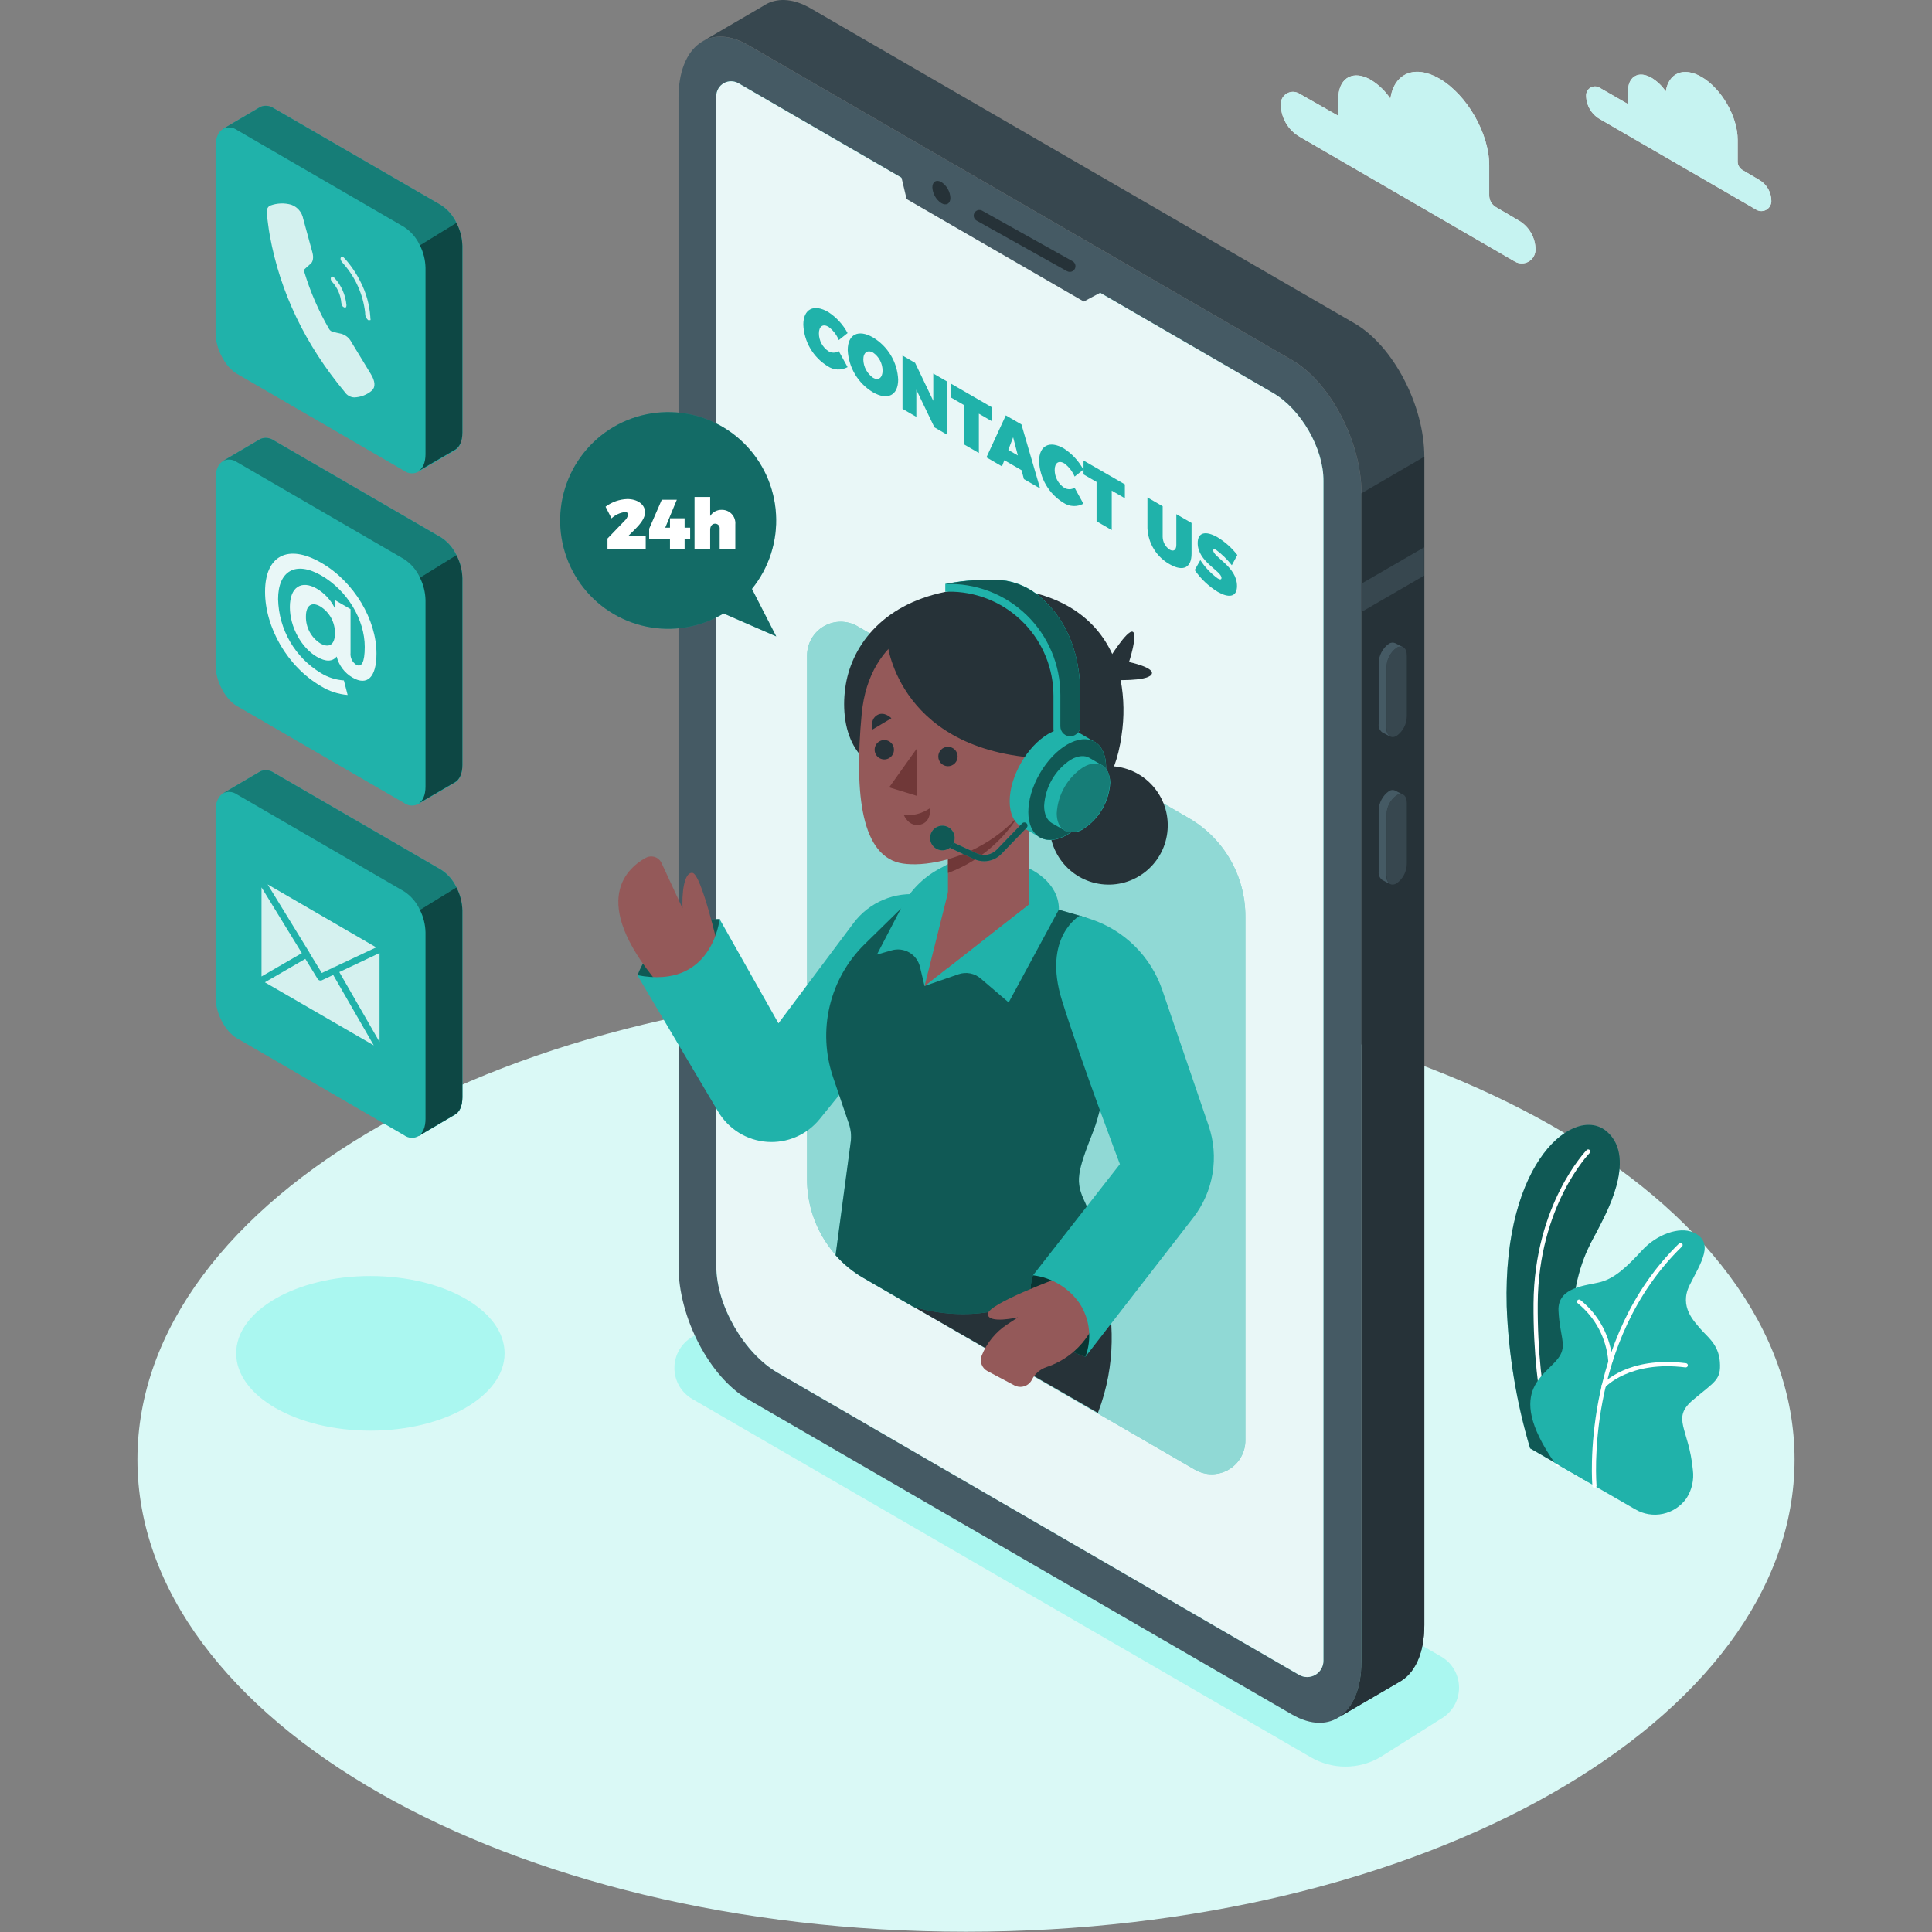 <svg xmlns="http://www.w3.org/2000/svg" xmlns:svgjs="http://svgjs.com/svgjs" xmlns:xlink="http://www.w3.org/1999/xlink" width="288" height="288"><rect width="100%" height="100%" fill="#808080" stroke="none"/><svg xmlns="http://www.w3.org/2000/svg" width="288" height="288" fill="none" viewBox="0 0 633 738"><path fill="#daf9f6" d="M316.5 737.897C491.298 737.897 633 657.144 633 557.53C633 457.916 491.298 377.163 316.5 377.163C141.702 377.163 0 457.916 0 557.53C0 657.144 141.702 737.897 316.5 737.897Z" class="colorECF2FF svgShape"/><path fill="#aaf7f0" d="M448.208 671.253L211.953 534.407C209.875 533.206 208.149 531.477 206.948 529.393 205.748 527.31 205.116 524.946 205.116 522.54 205.116 520.134 205.748 517.77 206.948 515.687 208.149 513.604 209.875 511.874 211.953 510.673L235.259 495.93C239.282 493.605 243.843 492.382 248.486 492.382 253.129 492.382 257.69 493.605 261.713 495.93L498 632.792C500.078 633.993 501.804 635.723 503.004 637.806 504.205 639.889 504.837 642.253 504.837 644.659 504.837 647.065 504.205 649.429 503.004 651.513 501.804 653.596 500.078 655.325 498 656.526L474.694 671.253C470.669 673.59 466.101 674.821 461.451 674.821 456.801 674.821 452.233 673.59 448.208 671.253zM88.984 546.492C117.299 546.492 140.253 533.269 140.253 516.958 140.253 500.646 117.299 487.423 88.984 487.423 60.668 487.423 37.714 500.646 37.714 516.958 37.714 533.269 60.668 546.492 88.984 546.492z" class="colorDAE6FF svgShape"/><path fill="#20b2aa" d="M531.986 553.259L554.473 566.23C554.473 566.23 542.988 530.024 549.108 493.529C551.421 479.736 556.384 472.888 558.119 469.198C559.853 465.508 573.297 442.709 561.331 432.268C549.365 421.826 521.53 442.821 523.04 499.007C523.726 517.397 526.732 535.626 531.986 553.259Z" class="color407BFF svgShape"/><path fill="#000" d="M531.986 553.259L554.473 566.23C554.473 566.23 542.988 530.024 549.108 493.529C551.421 479.736 556.384 472.888 558.119 469.198C559.853 465.508 573.297 442.709 561.331 432.268C549.365 421.826 521.53 442.821 523.04 499.007C523.726 517.397 526.732 535.626 531.986 553.259Z" class="color000 svgShape" opacity=".5"/><path fill="#fff" d="M542.442 560.09C542.278 560.093 542.118 560.046 541.982 559.953C541.847 559.861 541.744 559.728 541.687 559.574C541.607 559.333 533.014 535.776 533.287 497.91C533.56 460.045 553.396 439.485 553.589 439.292C553.664 439.216 553.752 439.157 553.85 439.116C553.948 439.075 554.053 439.054 554.159 439.054C554.265 439.054 554.37 439.075 554.468 439.116C554.566 439.157 554.655 439.216 554.729 439.292C554.805 439.367 554.864 439.456 554.905 439.554C554.946 439.652 554.967 439.758 554.967 439.864C554.967 439.97 554.946 440.076 554.905 440.174C554.864 440.272 554.805 440.361 554.729 440.436C554.537 440.629 535.166 460.577 534.893 497.927C534.62 535.276 543.1 558.801 543.197 559.026C543.269 559.227 543.259 559.449 543.169 559.642C543.078 559.835 542.915 559.985 542.715 560.058C542.627 560.085 542.534 560.096 542.442 560.09Z" class="colorfff svgShape"/><path fill="#20b2aa" d="M541.366 558.801L572.109 576.525C575.312 578.425 579.111 579.043 582.749 578.258C586.387 577.473 589.596 575.341 591.737 572.288C593.771 569.111 594.63 565.319 594.162 561.572C592.684 545.556 585.745 541.867 594.242 534.729C602.739 527.591 604.955 527.091 604.474 520.227C603.992 513.363 599.318 510.366 597.101 507.659C594.885 504.952 588.749 499.28 592.925 490.902C597.101 482.523 602.803 474.418 594.162 470.712C589.006 468.489 580.413 471.453 574.759 477.609C569.105 483.764 564.447 488.195 559.034 489.677C553.622 491.159 542.346 491.401 542.828 500.763C543.31 510.124 545.783 513.331 543.567 517.504C539.391 525.303 521.225 529.734 541.366 558.801Z" class="color407BFF svgShape"/><path fill="#fff" d="M556.56 568.341C556.36 568.334 556.169 568.256 556.021 568.12C555.874 567.984 555.78 567.799 555.757 567.6C555.757 567.052 551.035 511.753 588.941 474.951C589.097 474.821 589.297 474.756 589.499 474.768C589.701 474.78 589.892 474.868 590.032 475.015C590.172 475.162 590.252 475.356 590.255 475.559C590.258 475.763 590.185 475.96 590.049 476.111C552.689 512.381 557.315 566.907 557.363 567.455C557.381 567.666 557.315 567.876 557.18 568.039C557.045 568.201 556.851 568.304 556.641 568.325L556.56 568.341Z" class="colorfff svgShape"/><path fill="#fff" d="M562.648 520.742C562.445 520.743 562.25 520.667 562.101 520.53 561.953 520.392 561.861 520.203 561.845 520.001 561.508 515.716 560.305 511.544 558.309 507.74 556.312 503.937 553.564 500.581 550.232 497.878 550.145 497.817 550.071 497.739 550.014 497.65 549.958 497.56 549.919 497.459 549.901 497.355 549.883 497.25 549.886 497.142 549.91 497.039 549.934 496.935 549.978 496.837 550.039 496.75 550.099 496.664 550.175 496.59 550.263 496.533 550.351 496.476 550.45 496.438 550.553 496.42 550.656 496.402 550.762 496.405 550.864 496.428 550.966 496.452 551.062 496.496 551.147 496.557 554.698 499.382 557.625 502.916 559.743 506.935 561.861 510.954 563.124 515.37 563.451 519.904 563.469 520.12 563.401 520.334 563.263 520.5 563.125 520.666 562.927 520.77 562.712 520.791L562.648 520.742zM560.03 530.233C559.835 530.235 559.647 530.167 559.5 530.04 559.34 529.897 559.243 529.698 559.228 529.484 559.213 529.271 559.281 529.059 559.419 528.896 559.805 528.445 569.297 517.939 591.543 520.727 591.754 520.755 591.945 520.866 592.074 521.035 592.204 521.204 592.261 521.418 592.234 521.629 592.206 521.842 592.096 522.035 591.928 522.167 591.76 522.3 591.547 522.361 591.334 522.338 569.972 519.647 560.704 529.863 560.608 529.959 560.535 530.042 560.446 530.108 560.346 530.155 560.247 530.202 560.139 530.229 560.03 530.233z" class="colorfff svgShape"/><path fill="#455a64" d="M441.012 654.901L233.235 534.554C218.57 526.062 206.685 503.279 206.685 483.67V37.344C206.685 17.735 218.57 8.728 233.235 17.219L441.012 137.566C455.676 146.057 467.562 168.841 467.562 188.45V634.776C467.562 654.369 455.676 663.392 441.012 654.901Z" class="color455A64 svgShape"/><path fill="#37474f" d="M464.944 123.531L257.151 3.185C250.887 -0.441 245.137 -0.86 240.591 1.364C240.035 1.643 239.498 1.961 238.985 2.315L215.695 15.898C220.385 13.078 226.521 13.287 233.251 17.187L441.028 137.533C455.692 146.025 467.578 168.808 467.578 188.418V634.743C467.578 645.12 464.253 652.467 458.953 655.948L481.938 642.526C487.8 639.4 491.575 631.746 491.575 620.773V174.448C491.575 154.806 479.609 132.023 464.944 123.531Z" class="color37474F svgShape"/><path fill="#263238" d="M467.562 188.418V634.743C467.562 645.12 464.237 652.468 458.937 655.948L481.937 642.526C487.8 639.4 491.574 631.747 491.574 620.774V174.448L467.642 188.386L467.562 188.418Z" class="color263238 svgShape"/><path fill="#37474f" d="M491.495 209.074L467.562 222.931V233.759L491.495 219.886V209.074zM481.007 281.082C478.87 282.323 477.136 281.001 477.136 278.149V254.866C477.157 253.411 477.519 251.981 478.191 250.691 478.863 249.401 479.828 248.287 481.007 247.438 483.143 246.198 484.878 247.438 484.878 250.371V273.654C484.856 275.109 484.494 276.54 483.822 277.829 483.15 279.119 482.186 280.233 481.007 281.082z" class="color37474F svgShape"/><path fill="#455a64" d="M477.119 278.215V254.868C477.141 253.412 477.502 251.982 478.174 250.692C478.847 249.402 479.811 248.288 480.99 247.44C481.342 247.192 481.753 247.041 482.181 247.002C482.609 246.962 483.04 247.035 483.431 247.214L480.524 245.715C480.127 245.523 479.685 245.44 479.245 245.474C478.806 245.508 478.382 245.658 478.019 245.909C476.838 246.757 475.872 247.871 475.198 249.161C474.523 250.45 474.158 251.88 474.132 253.337V276.604C474.071 277.191 474.16 277.785 474.391 278.329C474.621 278.873 474.985 279.349 475.449 279.713L478.484 281.325C478.001 280.976 477.62 280.503 477.38 279.956C477.14 279.41 477.05 278.808 477.119 278.215Z" class="color455A64 svgShape"/><path fill="#37474f" d="M481.007 337.428C478.87 338.669 477.136 337.428 477.136 334.496V311.213C477.159 309.758 477.521 308.328 478.193 307.038C478.865 305.748 479.829 304.634 481.007 303.785C483.143 302.544 484.878 303.785 484.878 306.733V330C484.858 331.456 484.498 332.887 483.826 334.178C483.153 335.468 482.188 336.582 481.007 337.428Z" class="color37474F svgShape"/><path fill="#455a64" d="M477.119 334.496V311.213C477.142 309.758 477.504 308.328 478.176 307.038C478.848 305.748 479.812 304.634 480.99 303.785C481.344 303.542 481.754 303.394 482.181 303.354C482.609 303.315 483.039 303.385 483.431 303.559L480.524 302.045C480.129 301.844 479.686 301.756 479.244 301.79C478.803 301.824 478.379 301.979 478.018 302.238C476.836 303.084 475.867 304.197 475.192 305.487C474.517 306.777 474.154 308.209 474.131 309.666V332.997C474.07 333.585 474.158 334.179 474.389 334.723C474.619 335.267 474.984 335.744 475.448 336.107L478.484 337.718C477.981 337.361 477.587 336.87 477.346 336.301C477.105 335.732 477.026 335.107 477.119 334.496Z" class="color455A64 svgShape"/><path fill="#20b2aa" d="M433.752 150.085L229.573 31.785C228.72 31.293 227.755 31.033 226.772 31.031C225.789 31.029 224.822 31.285 223.968 31.774C223.114 32.263 222.403 32.967 221.904 33.817C221.405 34.666 221.136 35.632 221.124 36.618V483.669C221.124 498.589 231.677 516.91 244.558 524.37L443.726 639.786C444.671 640.331 445.742 640.618 446.831 640.617C447.921 640.616 448.991 640.328 449.935 639.781C450.879 639.234 451.662 638.448 452.208 637.502C452.753 636.555 453.041 635.481 453.042 634.388V183.648C453.122 171.338 444.417 156.24 433.752 150.085Z" class="color407BFF svgShape"/><path fill="#fff" d="M433.752 150.085L229.573 31.785C228.72 31.293 227.755 31.033 226.772 31.031C225.789 31.029 224.822 31.285 223.968 31.774C223.114 32.263 222.403 32.967 221.904 33.817C221.405 34.666 221.136 35.632 221.124 36.618V483.669C221.124 498.589 231.677 516.91 244.558 524.37L443.726 639.786C444.671 640.331 445.742 640.618 446.831 640.617C447.921 640.616 448.991 640.328 449.935 639.781C450.879 639.234 451.662 638.448 452.208 637.502C452.753 636.555 453.041 635.481 453.042 634.388V183.648C453.122 171.338 444.417 156.24 433.752 150.085Z" class="colorfff svgShape" opacity=".9"/><path fill="#455a64" d="M290.641 62.673L293.805 76.03L361.49 115.185L373.183 108.933L290.641 62.673Z" class="color455A64 svgShape"/><path fill="#263238" d="M310.541 75.579C310.541 77.803 308.935 78.689 307.072 77.593 306.071 76.927 305.241 76.035 304.647 74.988 304.052 73.942 303.711 72.77 303.65 71.567 303.65 69.36 305.257 68.457 307.12 69.569 308.12 70.232 308.95 71.121 309.545 72.165 310.139 73.209 310.48 74.379 310.541 75.579zM356.141 103.857C355.771 103.855 355.407 103.76 355.081 103.584L320.516 84.248C320.028 83.961 319.671 83.493 319.522 82.945 319.373 82.398 319.443 81.813 319.718 81.317 319.992 80.82 320.45 80.451 320.992 80.289 321.534 80.126 322.118 80.182 322.62 80.445L357.201 99.781C357.621 100.015 357.952 100.383 358.141 100.827 358.33 101.27 358.367 101.765 358.246 102.231 358.124 102.698 357.852 103.111 357.471 103.406 357.09 103.7 356.622 103.859 356.141 103.857z" class="color263238 svgShape"/><path fill="#20b2aa" d="M263.945 124.821C261.841 123.596 260.315 124.659 260.315 127.35 260.315 128.696 260.647 130.021 261.28 131.207 261.913 132.393 262.829 133.404 263.945 134.15 264.543 134.514 265.23 134.707 265.929 134.707 266.629 134.707 267.315 134.514 267.913 134.15L271.27 140.241C270.089 140.894 268.75 141.206 267.403 141.14 266.055 141.075 264.753 140.635 263.64 139.87 260.913 138.196 258.639 135.874 257.02 133.108 255.401 130.343 254.486 127.22 254.356 124.015 254.356 118.037 258.356 115.959 263.865 119.181 266.976 121.191 269.525 123.964 271.27 127.238L267.913 129.912C267.085 127.88 265.712 126.117 263.945 124.821zM290.593 145.01C290.593 151.036 286.529 153.066 280.956 149.844 278.15 148.162 275.803 145.811 274.122 143 272.44 140.189 271.477 137.005 271.318 133.731 271.318 127.705 275.382 125.675 280.956 128.897 283.767 130.571 286.12 132.92 287.802 135.733 289.485 138.545 290.443 141.733 290.593 145.01zM277.277 137.324C277.305 138.708 277.661 140.065 278.314 141.283 278.968 142.502 279.901 143.547 281.036 144.333 283.028 145.493 284.634 144.333 284.634 141.594 284.628 140.242 284.299 138.911 283.672 137.713 283.046 136.516 282.142 135.487 281.036 134.714 279.012 133.538 277.277 134.537 277.277 137.324zM297.065 138.613L304.003 153.115V142.674L309.256 145.719V166.037L304.437 163.234 297.53 148.861V159.238L292.246 156.176V135.81L297.065 138.613zM326.427 155.612V160.929L321.415 158.028V173.046L315.617 169.678V154.661L310.638 151.777V146.476L326.427 155.612zM337.733 179.62L331.148 175.801 330.249 178.153 324.306 174.705 331.71 158.673 337.669 162.121 344.801 186.58 338.617 183.003 337.733 179.62zM336.304 173.98L334.505 167.035 332.658 171.869 336.304 173.98zM354.005 176.978C351.901 175.769 350.375 176.817 350.375 179.524 350.378 180.869 350.71 182.193 351.343 183.378 351.976 184.564 352.89 185.575 354.005 186.323 354.607 186.684 355.295 186.874 355.997 186.874 356.698 186.874 357.386 186.684 357.988 186.323L361.345 192.414C360.159 193.06 358.819 193.367 357.471 193.302 356.123 193.237 354.818 192.801 353.7 192.043 350.97 190.368 348.695 188.043 347.076 185.275 345.456 182.506 344.543 179.38 344.416 176.172 344.416 170.194 348.431 168.116 353.925 171.338 357.032 173.358 359.583 176.128 361.345 179.395L357.988 182.053C357.142 180.032 355.766 178.278 354.005 176.978zM377.181 185.018V190.319L372.17 187.419V202.484L366.372 199.117V184.099L361.393 181.215V175.914L377.181 185.018zM394.32 209.96C395.75 210.782 396.842 210.138 396.842 208.124V196.409L402.657 199.761V211.475C402.657 216.873 399.444 218.484 394.304 215.535 391.828 214.156 389.747 212.162 388.259 209.744 386.771 207.326 385.927 204.566 385.808 201.727V190.013L391.622 193.38V205.094C391.644 206.064 391.902 207.014 392.372 207.862 392.842 208.71 393.511 209.43 394.32 209.96zM412.02 210.025C411.361 209.654 410.944 209.638 410.944 210.251 410.944 212.796 420.019 216.47 420.019 223.834 420.019 228.345 416.597 228.361 412.646 226.073 409.173 223.938 406.181 221.102 403.86 217.743L406.013 213.94C407.779 216.684 410.046 219.067 412.694 220.966 413.546 221.465 414.092 221.465 414.092 220.74 414.092 218.098 405.001 214.585 405.001 207.447 405.001 203.387 407.956 202.613 412.518 205.191 415.456 206.974 418.042 209.285 420.147 212.007L418.043 215.906C416.305 213.686 414.279 211.708 412.02 210.025zM234.728 224.946C241.245 216.917 244.526 206.729 243.922 196.392 243.319 186.055 238.876 176.32 231.47 169.108 224.063 161.896 214.231 157.731 203.914 157.434 193.596 157.137 183.542 160.73 175.735 167.504 167.929 174.278 162.937 183.741 161.743 194.026 160.55 204.311 163.243 214.671 169.29 223.063 175.338 231.454 184.301 237.267 194.41 239.355 204.52 241.442 215.043 239.653 223.902 234.34L244.012 243.106 234.728 224.946z" class="color407BFF svgShape"/><path fill="#000" d="M234.728 224.946C241.245 216.917 244.526 206.729 243.922 196.392C243.319 186.055 238.876 176.32 231.47 169.108C224.063 161.896 214.231 157.731 203.914 157.434C193.596 157.137 183.542 160.73 175.735 167.504C167.929 174.278 162.937 183.741 161.743 194.026C160.55 204.311 163.243 214.671 169.29 223.063C175.338 231.454 184.301 237.267 194.41 239.355C204.52 241.442 215.043 239.653 223.902 234.34L244.012 243.106L234.728 224.946Z" class="color000 svgShape" opacity=".4"/><path fill="#fff" d="M187.442 196.588C187.442 195.959 186.992 195.605 186.173 195.605 184.273 195.855 182.498 196.694 181.097 198.006L178.816 193.559C181.217 191.746 184.117 190.722 187.12 190.626 190.975 190.626 193.899 192.656 193.899 195.685 193.899 197.845 192.292 199.923 190.236 202.002L187.361 204.854H194.156V209.591H179.555V205.708L186.06 198.956C186.761 198.335 187.245 197.505 187.442 196.588zM206.041 190.899L201.608 201.566H203.423V197.973H209.013V201.566H211.133V205.965H209.013V209.59H203.423V205.965H195.473V201.969L200.291 190.899H206.041zM228.384 200.293V209.59H222.409V202.017C222.443 201.771 222.425 201.52 222.354 201.281 222.283 201.042 222.163 200.821 222 200.633 221.837 200.446 221.636 200.295 221.41 200.192 221.184 200.089 220.938 200.035 220.69 200.035 219.518 200.035 218.779 200.954 218.779 202.372V209.59H212.804V189.836H218.779V197.103C219.246 196.362 219.898 195.755 220.669 195.343 221.441 194.93 222.306 194.726 223.18 194.75 223.896 194.732 224.608 194.865 225.269 195.142 225.93 195.418 226.526 195.831 227.017 196.354 227.508 196.878 227.884 197.499 228.119 198.178 228.355 198.856 228.445 199.577 228.384 200.293z" class="colorfff svgShape"/><path fill="#20b2aa" d="M423.216 350.014V550.216C423.219 552.48 422.628 554.705 421.501 556.668C420.375 558.63 418.753 560.26 416.799 561.393C414.845 562.527 412.628 563.124 410.371 563.125C408.114 563.126 405.896 562.53 403.941 561.398L296.455 499.138L277.405 488.117C270.846 484.312 265.397 478.847 261.603 472.267C257.809 465.687 255.803 458.224 255.786 450.622V250.404C255.783 248.14 256.374 245.915 257.501 243.953C258.627 241.99 260.249 240.36 262.203 239.227C264.157 238.093 266.374 237.496 268.631 237.495C270.888 237.494 273.106 238.09 275.06 239.222L401.628 312.519C408.191 316.318 413.641 321.783 417.43 328.365C421.219 334.947 423.215 342.413 423.216 350.014Z" class="color407BFF svgShape"/><path fill="#fff" d="M423.216 350.014V550.216C423.219 552.48 422.628 554.705 421.501 556.668C420.375 558.63 418.753 560.26 416.799 561.393C414.845 562.527 412.628 563.124 410.371 563.125C408.114 563.126 405.896 562.53 403.941 561.398L296.455 499.138L277.405 488.117C270.846 484.312 265.397 478.847 261.603 472.267C257.809 465.687 255.803 458.224 255.786 450.622V250.404C255.783 248.14 256.374 245.915 257.501 243.953C258.627 241.99 260.249 240.36 262.203 239.227C264.157 238.093 266.374 237.496 268.631 237.495C270.888 237.494 273.106 238.09 275.06 239.222L401.628 312.519C408.191 316.318 413.641 321.783 417.43 328.365C421.219 334.947 423.215 342.413 423.216 350.014Z" class="colorfff svgShape" opacity=".5"/><path fill="#263238" d="M361.296 468.475C361.296 468.475 381.422 501.957 366.886 539.709L296.406 499.137 361.296 468.475zM393.394 318.042C394.917 305.633 386.124 294.335 373.754 292.807 361.384 291.279 350.121 300.1 348.598 312.509 347.075 324.918 355.868 336.216 368.238 337.744 380.608 339.272 391.87 330.451 393.394 318.042zM371.111 251.773C371.111 251.773 378.034 240.495 380.154 241.316 382.274 242.138 378.773 252.885 378.773 252.885 378.773 252.885 389.245 255.077 387.302 257.719 385.358 260.362 372.557 259.733 372.557 259.733L371.111 251.773z" class="color263238 svgShape"/><path fill="#263238" d="M375.929 280.841C371.111 317.16 340.593 317.16 340.593 317.16L276.667 288.93C276.667 288.93 271.848 284.692 270.371 274.96C269.804 270.974 269.804 266.927 270.371 262.94C270.371 262.94 270.371 262.859 270.371 262.827C272.41 247.552 283.798 231.133 308.598 226.09C314.033 224.989 319.565 224.449 325.11 224.479C327.792 224.469 330.473 224.604 333.14 224.881C352.415 226.783 365.923 235.806 372.364 249.84C373.812 253.008 374.89 256.333 375.576 259.75C376.883 266.709 377.003 273.841 375.929 280.841Z" class="color263238 svgShape"/><path fill="#20b2aa" d="M222.458 351.092C222.458 351.092 199.762 350.303 191.024 372.49C191.024 372.49 200.662 379.016 213.302 372.49C225.943 365.965 222.458 351.092 222.458 351.092Z" class="color407BFF svgShape"/><path fill="#000" d="M222.458 351.092C222.458 351.092 199.762 350.303 191.024 372.49C191.024 372.49 200.662 379.016 213.302 372.49C225.943 365.965 222.458 351.092 222.458 351.092Z" class="color000 svgShape" opacity=".5"/><path fill="#945959" d="M221.815 361.776C221.815 361.776 215.391 333.772 212.001 333.434C208.612 333.096 207.954 341.974 208.227 346.985L200.196 329.647C199.941 329.109 199.579 328.628 199.132 328.235C198.685 327.842 198.162 327.545 197.597 327.362C197.031 327.18 196.434 327.115 195.842 327.173C195.25 327.231 194.677 327.409 194.157 327.698C186.126 332.129 172.039 345.599 201.738 378.904L221.815 361.776Z" class="color945959 svgShape"/><path fill="#20b2aa" d="M304.052 342.409L299.234 341.78C294.378 341.134 289.438 341.797 284.921 343.7C280.405 345.603 276.475 348.677 273.535 352.608L244.864 390.892L222.377 351.093C222.377 351.093 219.679 378.163 190.944 372.491L221.799 424.584C223.752 427.882 226.47 430.658 229.722 432.676C232.974 434.693 236.663 435.893 240.477 436.173C244.29 436.453 248.114 435.805 251.624 434.284C255.135 432.763 258.226 430.413 260.637 427.436L287.043 394.872L304.052 342.409Z" class="color407BFF svgShape"/><path fill="#20b2aa" d="M365.248 431.754C358.824 448.092 358.117 451.283 362.036 459.452C364.765 465.485 366.917 471.765 368.461 478.207C368.461 478.207 338.682 511.69 296.295 499.154L277.245 488.133C273.283 485.841 269.715 482.925 266.676 479.496L272.475 436.12C272.767 433.837 272.536 431.517 271.8 429.337L265.713 411.436C262.742 402.692 262.3 393.284 264.438 384.299C266.575 375.314 271.205 367.119 277.791 360.664L298.254 340.604L351.997 347.5L360.028 349.804C365.286 351.329 369.818 354.707 372.792 359.316C375.767 363.924 376.983 369.455 376.219 374.892C373.584 393.905 369.28 421.49 365.248 431.754Z" class="color407BFF svgShape"/><path fill="#000" d="M365.248 431.754C358.824 448.092 358.117 451.283 362.036 459.452C364.765 465.485 366.917 471.765 368.461 478.207C368.461 478.207 338.682 511.69 296.295 499.154L277.245 488.133C273.283 485.841 269.715 482.925 266.676 479.496L272.475 436.12C272.767 433.837 272.536 431.517 271.8 429.337L265.713 411.436C262.742 402.692 262.3 393.284 264.438 384.299C266.575 375.314 271.205 367.119 277.791 360.664L298.254 340.604L351.997 347.5L360.028 349.804C365.286 351.329 369.818 354.707 372.792 359.316C375.767 363.924 376.983 369.455 376.219 374.892C373.584 393.905 369.28 421.49 365.248 431.754Z" class="color000 svgShape" opacity=".5"/><path fill="#20b2aa" d="M332.835 382.948L322.073 373.748C320.933 372.77 319.559 372.107 318.086 371.824C316.613 371.542 315.092 371.649 313.673 372.137L300.663 376.632L298.912 369.317C298.639 368.179 298.138 367.108 297.441 366.169C296.744 365.23 295.865 364.442 294.856 363.854C293.848 363.265 292.731 362.887 291.573 362.744C290.415 362.6 289.24 362.693 288.118 363.017L282.48 364.628L292.021 346.292C295.136 340.32 299.935 335.399 305.818 332.144L309.561 330.082L340.48 331.693C340.48 331.693 351.996 336.527 351.996 347.403L332.835 382.852" class="color407BFF svgShape"/><path fill="#945959" d="M340.61 345.438L309.61 369.672V292.508H340.61V345.438Z" class="color945959 svgShape"/><path fill="#945959" d="M310.091 339.074L300.663 376.698L340.481 345.439L310.091 339.074Z" class="color945959 svgShape"/><path fill="#703838" d="M309.61 333.483C316.503 330.915 322.804 326.969 328.13 321.883C333.456 316.798 337.697 310.679 340.593 303.9V292.508H309.594L309.61 333.483Z" class="color703838 svgShape"/><path fill="#945959" d="M316.291 235.322C304.534 235.322 279.542 241.896 276.65 272.768C273.759 303.641 276.554 327.552 292.423 329.872C308.292 332.193 345.171 320.64 350.118 280.68C355.065 240.72 327.743 235.322 316.291 235.322Z" class="color945959 svgShape"/><path fill="#703838" d="M297.788 285.836V304.027L287.155 300.756L297.788 285.836Z" class="color703838 svgShape"/><path fill="#263238" d="M309.61 292.684C311.651 292.684 313.304 291.025 313.304 288.978 313.304 286.932 311.651 285.272 309.61 285.272 307.57 285.272 305.916 286.932 305.916 288.978 305.916 291.025 307.57 292.684 309.61 292.684zM288.986 286.4C288.983 287.132 288.764 287.847 288.356 288.454 287.948 289.062 287.37 289.534 286.694 289.812 286.019 290.09 285.277 290.161 284.561 290.016 283.846 289.872 283.189 289.517 282.674 288.998 282.159 288.48 281.809 287.819 281.667 287.101 281.526 286.382 281.6 285.638 281.88 284.962 282.16 284.286 282.634 283.708 283.241 283.301 283.848 282.895 284.562 282.678 285.292 282.678 285.778 282.678 286.26 282.774 286.709 282.961 287.159 283.149 287.567 283.423 287.91 283.769 288.253 284.115 288.525 284.525 288.71 284.977 288.894 285.428 288.988 285.912 288.986 286.4zM280.779 278.666L288.007 274.364C288.007 274.364 285.244 271.48 282.482 273.204 279.719 274.928 280.779 278.666 280.779 278.666z" class="color263238 svgShape"/><path fill="#703838" d="M292.793 311.408C296.313 311.666 299.816 310.723 302.735 308.733C302.735 308.733 303.426 314.002 299.025 315.001C294.624 316 292.793 311.408 292.793 311.408Z" class="color703838 svgShape"/><path fill="#263238" d="M286.48 245.828C286.48 245.828 290.897 288.447 348.672 289.784C348.672 289.784 366.132 247.423 331.631 233.663C297.13 219.903 286.48 245.828 286.48 245.828Z" class="color263238 svgShape"/><path fill="#20b2aa" d="M365.682 283.403L358.582 279.278C355.884 277.667 352.158 277.893 348.03 280.277C339.838 285.015 333.188 296.568 333.188 306.058C333.188 310.811 334.795 314.114 337.557 315.726L344.528 319.754L344.93 319.979L345.171 320.124C347.805 321.414 351.322 321.107 355.193 318.868C363.385 314.034 370.034 302.578 370.034 293.087C369.986 288.286 368.332 284.966 365.682 283.403Z" class="color407BFF svgShape"/><path fill="#20b2aa" d="M365.626 307.672C371.418 297.607 371.419 286.728 365.626 283.373C359.834 280.019 350.442 285.458 344.65 295.523C338.857 305.588 338.857 316.467 344.649 319.822C350.442 323.176 359.833 317.737 365.626 307.672Z" class="color407BFF svgShape"/><path fill="#000" d="M365.626 307.672C371.418 297.607 371.419 286.728 365.626 283.373C359.834 280.019 350.442 285.458 344.65 295.523C338.857 305.588 338.857 316.467 344.649 319.822C350.442 323.176 359.833 317.737 365.626 307.672Z" class="color000 svgShape" opacity=".5"/><path fill="#20b2aa" d="M368.525 292.346L363.707 289.526C361.876 288.431 359.322 288.576 356.495 290.203C353.542 292.139 351.084 294.745 349.321 297.81C347.557 300.875 346.538 304.313 346.344 307.847C346.344 311.069 347.484 313.373 349.331 314.437L354.15 317.192C354.235 317.255 354.327 317.309 354.423 317.353L354.584 317.45C355.713 317.88 356.93 318.025 358.129 317.873C359.327 317.722 360.47 317.278 361.458 316.58C364.409 314.645 366.865 312.042 368.628 308.98C370.392 305.918 371.413 302.483 371.609 298.952C371.481 295.682 370.356 293.41 368.525 292.346Z" class="color407BFF svgShape"/><path fill="#20b2aa" d="M371.48 298.92C371.284 302.451 370.263 305.886 368.5 308.948C366.736 312.01 364.28 314.613 361.329 316.548C355.708 319.77 351.162 317.16 351.162 310.667C351.353 307.133 352.373 303.694 354.14 300.631C355.907 297.567 358.37 294.966 361.329 293.039C366.935 289.784 371.48 292.411 371.48 298.92Z" class="color407BFF svgShape"/><path fill="#000" d="M371.48 298.92C371.284 302.451 370.263 305.886 368.5 308.948C366.736 312.01 364.28 314.613 361.329 316.548C355.708 319.77 351.162 317.16 351.162 310.667C351.353 307.133 352.373 303.694 354.14 300.631C355.907 297.567 358.37 294.966 361.329 293.039C366.935 289.784 371.48 292.411 371.48 298.92Z" class="color000 svgShape" opacity=".3"/><path fill="#20b2aa" d="M343.629 227.008C339.025 223.44 333.385 221.477 327.567 221.417H326.138C320.246 221.353 314.364 221.893 308.582 223.028 309.642 223.028 310.702 223.028 311.794 223.028H308.582V226.025H311.57C321.866 226.377 331.622 230.73 338.777 238.166 345.932 245.602 349.924 255.538 349.909 265.872V278.553C349.909 279.055 350.013 279.55 350.216 280.008 350.419 280.467 350.716 280.877 351.087 281.212 351.458 281.548 351.895 281.802 352.37 281.957 352.845 282.113 353.347 282.166 353.844 282.114H354.214L357.426 281.115C357.212 281.183 356.991 281.226 356.768 281.244 357.725 281.114 358.602 280.634 359.23 279.897 359.858 279.16 360.194 278.217 360.173 277.248V265.486C360.141 244.201 350.969 232.761 343.629 227.008zM323.407 328.986C322.082 328.986 320.773 328.7 319.568 328.148L309.53 323.491C309.373 323.435 309.229 323.347 309.108 323.232 308.987 323.117 308.89 322.978 308.826 322.824 308.761 322.67 308.728 322.504 308.731 322.337 308.733 322.169 308.77 322.004 308.839 321.852 308.908 321.7 309.008 321.564 309.132 321.452 309.257 321.341 309.403 321.256 309.561 321.205 309.72 321.153 309.887 321.134 310.053 321.151 310.219 321.167 310.38 321.218 310.525 321.3L320.564 325.957C321.844 326.554 323.279 326.735 324.667 326.475 326.055 326.215 327.327 325.527 328.306 324.506L337.943 314.517C338.169 314.29 338.475 314.163 338.794 314.163 339.114 314.163 339.42 314.29 339.646 314.517 339.867 314.745 339.992 315.052 339.992 315.37 339.992 315.689 339.867 315.996 339.646 316.224L330.009 326.214C329.151 327.098 328.124 327.799 326.989 328.275 325.855 328.751 324.637 328.993 323.407 328.986z" class="color407BFF svgShape"/><path fill="#000" d="M323.407 328.986C322.082 328.986 320.773 328.7 319.568 328.148L309.53 323.491C309.373 323.435 309.229 323.347 309.108 323.232C308.987 323.117 308.89 322.978 308.826 322.824C308.761 322.67 308.728 322.504 308.731 322.337C308.733 322.169 308.77 322.004 308.839 321.852C308.908 321.7 309.008 321.564 309.132 321.452C309.257 321.341 309.403 321.256 309.561 321.205C309.72 321.153 309.887 321.134 310.053 321.151C310.219 321.167 310.38 321.218 310.525 321.3L320.564 325.957C321.844 326.554 323.279 326.735 324.667 326.475C326.055 326.215 327.327 325.527 328.306 324.506L337.943 314.517C338.169 314.29 338.475 314.163 338.794 314.163C339.114 314.163 339.42 314.29 339.646 314.517C339.867 314.745 339.992 315.052 339.992 315.37C339.992 315.689 339.867 315.996 339.646 316.224L330.009 326.214C329.151 327.098 328.124 327.799 326.989 328.275C325.855 328.751 324.637 328.993 323.407 328.986Z" class="color000 svgShape" opacity=".5"/><path fill="#20b2aa" d="M312.163 320.108C312.163 321.039 311.888 321.948 311.373 322.722C310.858 323.496 310.125 324.099 309.268 324.455C308.411 324.811 307.468 324.904 306.558 324.723C305.648 324.541 304.813 324.093 304.157 323.435C303.501 322.777 303.054 321.939 302.873 321.026C302.692 320.113 302.785 319.167 303.14 318.308C303.495 317.448 304.096 316.713 304.868 316.196C305.639 315.679 306.546 315.403 307.473 315.403C308.717 315.403 309.91 315.899 310.79 316.781C311.669 317.664 312.163 318.86 312.163 320.108Z" class="color407BFF svgShape"/><path fill="#000" d="M312.163 320.108C312.163 321.039 311.888 321.948 311.373 322.722C310.858 323.496 310.125 324.099 309.268 324.455C308.411 324.811 307.468 324.904 306.558 324.723C305.648 324.541 304.813 324.093 304.157 323.435C303.501 322.777 303.054 321.939 302.873 321.026C302.692 320.113 302.785 319.167 303.14 318.308C303.495 317.448 304.096 316.713 304.868 316.196C305.639 315.679 306.546 315.403 307.473 315.403C308.717 315.403 309.91 315.899 310.79 316.781C311.669 317.664 312.163 318.86 312.163 320.108Z" class="color000 svgShape" opacity=".5"/><path fill="#20b2aa" d="M360.14 265.486V277.248C360.161 278.217 359.825 279.16 359.197 279.897C358.569 280.634 357.693 281.114 356.735 281.244C356.206 281.301 355.671 281.245 355.165 281.08C354.659 280.916 354.193 280.646 353.797 280.289C353.402 279.932 353.086 279.495 352.87 279.007C352.654 278.519 352.542 277.991 352.543 277.458V265.486C352.552 259.772 351.409 254.116 349.182 248.857C346.955 243.598 343.691 238.845 339.585 234.885C335.48 230.924 330.618 227.838 325.293 225.812C319.968 223.785 314.289 222.86 308.598 223.093C314.38 221.958 320.262 221.418 326.153 221.482H327.551C333.369 221.542 339.008 223.505 343.613 227.073C350.969 232.761 360.14 244.201 360.14 265.486Z" class="color407BFF svgShape"/><path fill="#000" d="M360.14 265.486V277.248C360.161 278.217 359.825 279.16 359.197 279.897C358.569 280.634 357.693 281.114 356.735 281.244C356.206 281.301 355.671 281.245 355.165 281.08C354.659 280.916 354.193 280.646 353.797 280.289C353.402 279.932 353.086 279.495 352.87 279.007C352.654 278.519 352.542 277.991 352.543 277.458V265.486C352.552 259.772 351.409 254.116 349.182 248.857C346.955 243.598 343.691 238.845 339.585 234.885C335.48 230.924 330.618 227.838 325.293 225.812C319.968 223.785 314.289 222.86 308.598 223.093C314.38 221.958 320.262 221.418 326.153 221.482H327.551C333.369 221.542 339.008 223.505 343.613 227.073C350.969 232.761 360.14 244.201 360.14 265.486Z" class="color000 svgShape" opacity=".5"/><path fill="#20b2aa" d="M342.087 487.15C342.087 487.15 334.313 508.628 362.1 518.296C362.1 518.296 371.175 504.922 362.1 493.981C353.025 483.041 342.087 487.15 342.087 487.15Z" class="color407BFF svgShape"/><path fill="#000" d="M342.087 487.15C342.087 487.15 334.313 508.628 362.1 518.296C362.1 518.296 371.175 504.922 362.1 493.981C353.025 483.041 342.087 487.15 342.087 487.15Z" class="color000 svgShape" opacity=".7"/><path fill="#945959" d="M351.837 488.134C351.837 488.134 324.692 498.108 324.837 501.975C324.982 505.842 336.369 503.199 336.369 503.199L332.209 505.938C327.829 508.806 324.436 512.958 322.492 517.83C322.068 518.904 322.053 520.097 322.45 521.182C322.847 522.267 323.628 523.167 324.644 523.711L334.956 529.189C335.538 529.499 336.177 529.689 336.833 529.747C337.49 529.805 338.152 529.73 338.779 529.528C339.406 529.325 339.987 528.998 340.486 528.566C340.986 528.134 341.393 527.607 341.686 527.014C342.261 525.875 343.055 524.861 344.023 524.031C344.99 523.202 346.112 522.572 347.324 522.18C352.929 520.311 363.386 514.929 367.578 500.202L351.837 488.134Z" class="color945959 svgShape"/><path fill="#20b2aa" d="M359.98 349.771C359.98 349.771 345.524 357.828 353.202 382.287 360.879 406.746 375.287 444.692 375.287 444.692L342.087 487.149C345.634 487.579 349.051 488.753 352.114 490.597 355.178 492.44 357.82 494.911 359.867 497.848 361.829 500.835 363.054 504.247 363.442 507.802 363.83 511.357 363.37 514.954 362.1 518.296L403.315 465.123C407.126 460.209 409.657 454.42 410.678 448.279 411.699 442.137 411.177 435.838 409.161 429.949L391.493 378.194C389.334 371.872 385.745 366.138 381.008 361.439 376.271 356.74 370.514 353.204 364.188 351.109L359.98 349.771zM115.967 205.289L52.089 168.229C51.353 167.718 50.503 167.399 49.614 167.3 48.725 167.202 47.825 167.327 46.997 167.665 46.822 167.746 46.656 167.843 46.499 167.955L32.605 176.124H32.702C30.951 177.123 29.843 179.444 29.843 182.763V254.046C29.843 260.072 33.489 267.081 38.002 269.691L101.88 306.751C102.691 307.339 103.656 307.675 104.655 307.718 105.654 307.761 106.644 307.509 107.502 306.993 107.459 307.01 107.42 307.038 107.39 307.073L121.187 299.017C122.986 298.05 124.126 295.698 124.126 292.33V220.934C124.126 214.908 120.544 207.899 115.967 205.289z" class="color407BFF svgShape"/><path fill="#20b2aa" d="M121.845 212.04C120.553 209.283 118.517 206.944 115.967 205.289L52.089 168.229C51.353 167.718 50.503 167.399 49.614 167.3C48.725 167.202 47.825 167.327 46.997 167.665C46.822 167.746 46.656 167.843 46.499 167.955L32.605 176.124C33.455 175.688 34.408 175.496 35.36 175.567C36.312 175.638 37.226 175.97 38.002 176.527L101.881 213.587C104.517 215.316 106.607 217.764 107.904 220.644L121.845 212.04Z" class="color407BFF svgShape"/><path fill="#20b2aa" d="M110.04 300.482C110.04 303.705 109.012 305.945 107.39 306.928L121.187 298.871C122.986 297.904 124.126 295.552 124.126 292.184V220.933C124.058 217.832 123.278 214.788 121.845 212.039L107.904 220.643C109.242 223.312 109.972 226.245 110.04 229.231V300.482Z" class="color407BFF svgShape"/><path fill="#000" d="M121.845 212.04C120.553 209.283 118.517 206.944 115.967 205.289L52.089 168.229C51.353 167.718 50.503 167.399 49.614 167.3C48.725 167.202 47.825 167.327 46.997 167.665C46.822 167.746 46.656 167.843 46.499 167.955L32.605 176.124C33.455 175.688 34.408 175.496 35.36 175.567C36.312 175.638 37.226 175.97 38.002 176.527L101.881 213.587C104.517 215.316 106.607 217.764 107.904 220.644L121.845 212.04Z" class="color000 svgShape" opacity=".3"/><path fill="#000" d="M110.04 300.482C110.04 303.705 109.012 305.945 107.39 306.928L121.187 298.871C122.986 297.904 124.126 295.552 124.126 292.184V220.933C124.058 217.832 123.278 214.788 121.845 212.039L107.904 220.643C109.242 223.312 109.972 226.245 110.04 229.231V300.482Z" class="color000 svgShape" opacity=".6"/><path fill="#20b2aa" d="M91.312 249.648C91.312 258.88 87.666 262.022 82.205 258.848C80.698 257.988 79.381 256.83 78.332 255.446C77.283 254.061 76.525 252.478 76.102 250.792C74.495 252.773 72.006 252.902 68.504 250.872C62.754 247.537 58.225 239.593 58.225 231.875C58.225 224.157 62.706 221.498 68.504 224.85C71.447 226.589 73.823 229.147 75.347 232.213V229.168L81.402 232.681V249.374C81.312 250.252 81.463 251.138 81.84 251.937C82.216 252.735 82.804 253.414 83.538 253.901C85.578 255.094 86.831 253.08 86.831 247.102C86.831 236.644 80.149 225.559 70.271 219.839C60.393 214.119 53.727 218.099 53.727 228.862C53.857 234.573 55.425 240.159 58.287 245.098C61.149 250.037 65.211 254.168 70.094 257.108C72.746 258.746 75.757 259.709 78.864 259.911L80.294 265.47C76.675 265.177 73.179 264.023 70.094 262.103C57.245 254.642 48.748 239.625 48.748 226.026C48.748 212.427 57.325 207.496 70.271 215.005C82.783 222.24 91.312 236.725 91.312 249.648ZM75.443 241.897C75.474 239.854 74.977 237.838 74 236.045C73.024 234.251 71.6 232.743 69.87 231.666C66.657 229.78 64.36 231.102 64.36 235.484C64.319 237.531 64.804 239.553 65.769 241.357C66.734 243.16 68.146 244.684 69.87 245.78C73.082 247.601 75.443 246.425 75.443 241.897Z" class="color407BFF svgShape"/><path fill="#fff" d="M91.312 249.648C91.312 258.88 87.666 262.022 82.205 258.848C80.698 257.988 79.381 256.83 78.332 255.446C77.283 254.061 76.525 252.478 76.102 250.792C74.495 252.773 72.006 252.902 68.504 250.872C62.754 247.537 58.225 239.593 58.225 231.875C58.225 224.157 62.706 221.498 68.504 224.85C71.447 226.589 73.823 229.147 75.347 232.213V229.168L81.402 232.681V249.374C81.312 250.252 81.463 251.138 81.84 251.937C82.216 252.735 82.804 253.414 83.538 253.901C85.578 255.094 86.831 253.08 86.831 247.102C86.831 236.644 80.149 225.559 70.271 219.839C60.393 214.119 53.727 218.099 53.727 228.862C53.857 234.573 55.425 240.159 58.287 245.098C61.149 250.037 65.211 254.168 70.094 257.108C72.746 258.746 75.757 259.709 78.864 259.911L80.294 265.47C76.675 265.177 73.179 264.023 70.094 262.103C57.245 254.642 48.748 239.625 48.748 226.026C48.748 212.427 57.325 207.496 70.271 215.005C82.783 222.24 91.312 236.725 91.312 249.648ZM75.443 241.897C75.474 239.854 74.977 237.838 74 236.045C73.024 234.251 71.6 232.743 69.87 231.666C66.657 229.78 64.36 231.102 64.36 235.484C64.319 237.531 64.804 239.553 65.769 241.357C66.734 243.16 68.146 244.684 69.87 245.78C73.082 247.601 75.443 246.425 75.443 241.897Z" class="colorfff svgShape" opacity=".9"/><path fill="#20b2aa" d="M115.967 332.225L52.089 295.166C51.354 294.652 50.503 294.332 49.613 294.236C48.723 294.141 47.823 294.272 46.997 294.618C46.822 294.699 46.656 294.796 46.499 294.908L32.605 303.077H32.702C30.951 304.076 29.843 306.397 29.843 309.7V380.951C29.843 386.993 33.489 393.986 38.002 396.596L101.88 433.656C102.689 434.248 103.655 434.587 104.655 434.63C105.655 434.673 106.646 434.418 107.502 433.897L107.39 433.994L121.187 425.857C122.986 424.906 124.126 422.634 124.126 419.17V347.855C124.126 341.829 120.544 334.836 115.967 332.225Z" class="color407BFF svgShape"/><path fill="#20b2aa" d="M121.845 338.977C120.558 336.217 118.52 333.877 115.967 332.225L52.089 295.166C51.355 294.652 50.503 294.332 49.613 294.236C48.723 294.141 47.823 294.272 46.997 294.618C46.822 294.699 46.656 294.796 46.499 294.908L32.605 303.077C33.453 302.637 34.406 302.441 35.358 302.509C36.31 302.577 37.225 302.908 38.002 303.464L101.881 340.523C104.521 342.255 106.612 344.71 107.904 347.597L121.845 338.977Z" class="color407BFF svgShape"/><path fill="#20b2aa" d="M110.04 427.404C110.04 430.626 109.012 432.866 107.39 433.929L121.187 425.792C122.986 424.842 124.126 422.57 124.126 419.106V347.855C124.058 344.759 123.278 341.72 121.845 338.977L107.904 347.581C109.242 350.243 109.972 353.172 110.04 356.153V427.404Z" class="color407BFF svgShape"/><path fill="#000" d="M121.845 338.977C120.558 336.217 118.52 333.877 115.967 332.225L52.089 295.166C51.355 294.652 50.503 294.332 49.613 294.236C48.723 294.141 47.823 294.272 46.997 294.618C46.822 294.699 46.656 294.796 46.499 294.908L32.605 303.077C33.453 302.637 34.406 302.441 35.358 302.509C36.31 302.577 37.225 302.908 38.002 303.464L101.881 340.523C104.521 342.255 106.612 344.71 107.904 347.597L121.845 338.977Z" class="color000 svgShape" opacity=".3"/><path fill="#000" d="M110.04 427.404C110.04 430.626 109.012 432.866 107.39 433.929L121.187 425.792C122.986 424.842 124.126 422.57 124.126 419.106V347.855C124.058 344.759 123.278 341.72 121.845 338.977L107.904 347.581C109.242 350.243 109.972 353.172 110.04 356.153V427.404Z" class="color000 svgShape" opacity=".6"/><path fill="#20b2aa" d="M62.802 364.08L47.398 338.977V372.991L62.802 364.08zM77.113 371.316L92.484 398.015V364.049L77.113 371.316zM49.727 337.833L65.549 363.614C65.615 363.67 65.675 363.735 65.725 363.807 65.739 363.871 65.739 363.937 65.725 364L70.431 371.67 74.415 369.785C74.477 369.717 74.547 369.658 74.624 369.608 74.781 369.516 74.956 369.46 75.138 369.446L91.199 361.889 49.727 337.833z" class="color407BFF svgShape"/><path fill="#20b2aa" d="M74.784 372.41L70.48 374.441C70.314 374.518 70.132 374.557 69.95 374.554C69.728 374.556 69.509 374.501 69.315 374.394C69.121 374.286 68.958 374.131 68.841 373.941L64.135 366.271L48.684 375.23L90.268 399.303L74.784 372.41Z" class="color407BFF svgShape"/><g fill="#000" class="color000 svgShape" opacity=".9"><path fill="#fff" d="M62.802 364.08L47.398 338.977V372.991L62.802 364.08zM77.113 371.317L92.484 398.016V364.05L77.113 371.317zM49.727 337.833L65.549 363.614C65.615 363.67 65.675 363.735 65.725 363.807 65.739 363.871 65.739 363.937 65.725 364L70.431 371.67 74.415 369.785C74.477 369.717 74.547 369.658 74.624 369.608 74.781 369.516 74.956 369.46 75.138 369.446L91.199 361.889 49.727 337.833z" class="colorfff svgShape" opacity=".9"/><path fill="#fff" d="M74.784 372.411L70.48 374.442C70.314 374.519 70.132 374.558 69.95 374.554C69.728 374.557 69.509 374.502 69.315 374.395C69.121 374.287 68.958 374.131 68.841 373.942L64.135 366.272L48.684 375.231L90.268 399.304L74.784 372.411Z" class="colorfff svgShape" opacity=".9"/></g><path fill="#20b2aa" d="M115.967 78.416L52.089 41.356C51.354 40.842 50.503 40.523 49.613 40.427C48.723 40.331 47.823 40.462 46.997 40.809C46.822 40.889 46.656 40.986 46.499 41.099L32.605 49.268H32.702C30.951 50.251 29.843 52.587 29.843 55.89V127.141C29.843 133.167 33.489 140.176 38.002 142.787L101.88 179.846C102.689 180.438 103.655 180.777 104.655 180.82C105.655 180.863 106.646 180.608 107.502 180.088L107.39 180.168L121.187 172.112C122.986 171.161 124.126 168.889 124.126 165.425V93.997C124.126 87.971 120.544 80.962 115.967 78.416Z" class="color407BFF svgShape"/><path fill="#20b2aa" d="M121.845 85.119C120.558 82.354 118.521 80.009 115.967 78.351L52.089 41.356C51.355 40.842 50.503 40.523 49.613 40.427C48.723 40.331 47.823 40.462 46.997 40.809C46.822 40.889 46.656 40.986 46.499 41.099L32.605 49.268C33.453 48.828 34.406 48.631 35.358 48.699C36.31 48.768 37.225 49.098 38.002 49.654L101.881 86.714C104.521 88.445 106.612 90.9 107.904 93.787L121.845 85.119Z" class="color407BFF svgShape"/><path fill="#20b2aa" d="M110.04 173.482C110.04 176.704 109.012 178.944 107.39 179.927L121.187 171.871C122.986 170.92 124.126 168.648 124.126 165.184V93.997C124.058 90.901 123.278 87.863 121.845 85.119L107.904 93.723C109.242 96.386 109.972 99.314 110.04 102.295V173.482Z" class="color407BFF svgShape"/><path fill="#000" d="M121.845 85.119C120.558 82.354 118.521 80.009 115.967 78.351L52.089 41.356C51.355 40.842 50.503 40.523 49.613 40.427C48.723 40.331 47.823 40.462 46.997 40.809C46.822 40.889 46.656 40.986 46.499 41.099L32.605 49.268C33.453 48.828 34.406 48.631 35.358 48.699C36.31 48.768 37.225 49.098 38.002 49.654L101.881 86.714C104.521 88.445 106.612 90.9 107.904 93.787L121.845 85.119Z" class="color000 svgShape" opacity=".3"/><path fill="#000" d="M110.04 173.482C110.04 176.704 109.012 178.944 107.39 179.927L121.187 171.871C122.986 170.92 124.126 168.648 124.126 165.184V93.997C124.058 90.901 123.278 87.863 121.845 85.119L107.904 93.723C109.242 96.386 109.972 99.314 110.04 102.295V173.482Z" class="color000 svgShape" opacity=".6"/><path fill="#20b2aa" d="M89.143 142.867C86.686 138.807 84.212 134.811 81.755 130.718 81.365 129.943 80.82 129.257 80.154 128.702 79.488 128.148 78.715 127.737 77.884 127.495 76.695 127.254 75.507 126.98 74.286 126.625 73.851 126.444 73.486 126.127 73.242 125.723 69.221 118.819 66.024 111.464 63.717 103.81 63.668 103.646 63.654 103.474 63.676 103.304 63.699 103.135 63.756 102.972 63.846 102.827 64.601 102.069 65.452 101.377 66.223 100.7 66.994 100.023 67.395 98.46 66.833 96.43 65.645 92.128 64.504 87.826 63.316 83.54 63.086 82.322 62.54 81.186 61.734 80.247 60.927 79.308 59.889 78.599 58.722 78.19 56.132 77.468 53.382 77.569 50.852 78.48 49.872 78.851 49.358 79.737 49.342 81.268 49.759 84.216 50.032 87.133 50.595 90.13 54.557 111.742 64.087 131.615 79.185 149.747 79.579 150.349 80.109 150.848 80.731 151.207 81.353 151.565 82.05 151.772 82.767 151.81 85.266 151.75 87.668 150.822 89.561 149.183 90.99 147.894 90.846 145.606 89.143 142.867zM88.951 120.905C88.615 116.27 87.342 111.753 85.209 107.628 83.616 104.405 81.589 101.418 79.185 98.75 78.559 98.041 78.029 97.815 77.708 98.347 77.386 98.879 77.708 99.636 78.318 100.329L78.945 101.054C83.384 106.195 86.182 112.555 86.975 119.31 86.968 119.802 87.016 120.294 87.12 120.776 87.322 121.33 87.646 121.831 88.068 122.242 88.405 122.484 88.79 122.242 89.064 122.242 88.967 121.582 88.983 121.243 88.951 120.905zM74.399 107.677C76.416 109.902 77.641 112.735 77.884 115.733 77.99 116.189 78.157 116.628 78.382 117.038 79.362 117.844 79.844 117.57 79.844 116.555 79.5 112.711 77.915 109.085 75.33 106.227 74.72 105.598 74.222 105.405 73.933 105.937 73.829 106.24 73.818 106.568 73.901 106.878 73.984 107.188 74.157 107.466 74.399 107.677z" class="color407BFF svgShape"/><g fill="#000" class="color000 svgShape" opacity=".9"><path fill="#fff" d="M89.143 142.867C86.686 138.807 84.212 134.811 81.755 130.718 81.365 129.943 80.82 129.257 80.154 128.702 79.488 128.148 78.715 127.737 77.884 127.495 76.695 127.254 75.507 126.98 74.286 126.625 73.851 126.444 73.486 126.127 73.242 125.723 69.221 118.819 66.024 111.464 63.717 103.81 63.668 103.646 63.654 103.474 63.676 103.304 63.699 103.135 63.756 102.972 63.846 102.827 64.601 102.069 65.452 101.377 66.223 100.7 66.994 100.023 67.395 98.46 66.833 96.43 65.645 92.128 64.504 87.826 63.316 83.54 63.086 82.322 62.54 81.186 61.734 80.247 60.927 79.308 59.889 78.599 58.722 78.19 56.132 77.468 53.382 77.569 50.852 78.48 49.872 78.851 49.358 79.737 49.342 81.268 49.759 84.216 50.032 87.133 50.595 90.13 54.557 111.742 64.087 131.615 79.185 149.747 79.579 150.349 80.109 150.848 80.731 151.207 81.353 151.565 82.05 151.772 82.767 151.81 85.266 151.75 87.668 150.822 89.561 149.183 90.99 147.894 90.846 145.606 89.143 142.867zM88.951 120.905C88.615 116.27 87.342 111.753 85.209 107.628 83.616 104.405 81.589 101.418 79.185 98.75 78.559 98.041 78.029 97.815 77.708 98.347 77.386 98.879 77.708 99.636 78.318 100.329L78.945 101.054C83.384 106.195 86.182 112.555 86.975 119.31 86.968 119.802 87.016 120.294 87.12 120.776 87.322 121.33 87.646 121.831 88.068 122.242 88.405 122.484 88.79 122.242 89.064 122.242 88.967 121.582 88.983 121.243 88.951 120.905zM74.399 107.677C76.416 109.902 77.641 112.735 77.884 115.733 77.99 116.189 78.157 116.628 78.382 117.038 79.362 117.844 79.844 117.57 79.844 116.555 79.5 112.711 77.915 109.085 75.33 106.227 74.72 105.598 74.222 105.405 73.933 105.937 73.829 106.24 73.818 106.568 73.901 106.878 73.984 107.188 74.157 107.466 74.399 107.677z" class="colorfff svgShape" opacity=".9"/></g><path fill="#e6e6e6" d="M443.71 35.684L458.76 44.272V38.923C458.76 38.552 458.76 38.165 458.76 37.795C458.76 37.424 458.76 37.07 458.76 36.715V36.522C459.306 29.448 464.655 26.725 471.176 30.512C474.128 32.334 476.658 34.767 478.597 37.65C480.058 27.982 487.88 24.566 497.341 30.029C507.845 36.119 516.358 50.975 516.358 63.092V74.532C516.343 75.447 516.568 76.35 517.011 77.15C517.453 77.951 518.098 78.62 518.88 79.092L527.746 84.296C529.66 85.435 531.246 87.052 532.349 88.989C533.453 90.927 534.036 93.118 534.042 95.35C534.043 96.276 533.8 97.185 533.338 97.987C532.877 98.789 532.212 99.454 531.413 99.916C530.613 100.379 529.706 100.622 528.784 100.62C527.861 100.619 526.954 100.374 526.156 99.91L443.935 52.232C441.754 50.961 439.942 49.14 438.68 46.949C437.417 44.759 436.748 42.275 436.739 39.745C436.738 38.925 436.952 38.121 437.359 37.411C437.766 36.701 438.352 36.11 439.058 35.699C439.764 35.288 440.566 35.07 441.382 35.067C442.199 35.065 443.001 35.277 443.71 35.684Z" class="colorE6E6E6 svgShape"/><path fill="#c6f3f1" d="M443.71 35.684L458.76 44.272V38.923C458.76 38.552 458.76 38.165 458.76 37.795C458.76 37.424 458.76 37.07 458.76 36.715V36.522C459.306 29.448 464.655 26.725 471.176 30.512C474.128 32.334 476.658 34.767 478.597 37.65C480.058 27.982 487.88 24.566 497.341 30.029C507.845 36.119 516.358 50.975 516.358 63.092V74.532C516.343 75.447 516.568 76.35 517.011 77.15C517.453 77.951 518.098 78.62 518.88 79.092L527.746 84.296C529.66 85.435 531.246 87.052 532.349 88.989C533.453 90.927 534.036 93.118 534.042 95.35C534.043 96.276 533.8 97.185 533.338 97.987C532.877 98.789 532.212 99.454 531.413 99.916C530.613 100.379 529.706 100.622 528.784 100.62C527.861 100.619 526.954 100.374 526.156 99.91L443.935 52.232C441.754 50.961 439.942 49.14 438.68 46.949C437.417 44.759 436.748 42.275 436.739 39.745C436.738 38.925 436.952 38.121 437.359 37.411C437.766 36.701 438.352 36.11 439.058 35.699C439.764 35.288 440.566 35.07 441.382 35.067C442.199 35.065 443.001 35.277 443.71 35.684Z" class="colorC1D3FE svgShape"/><path fill="#e6e6e6" d="M558.44 33.445L569.379 39.745V35.814C569.379 35.54 569.379 35.266 569.379 34.992C569.379 34.718 569.379 34.46 569.379 34.202V34.106C569.78 28.966 573.667 26.984 578.405 29.739C580.551 31.058 582.391 32.821 583.802 34.911C584.878 27.918 590.564 25.389 597.439 29.369C605.084 33.8 611.268 44.563 611.268 53.409V61.739C611.274 62.392 611.448 63.032 611.775 63.597C612.102 64.162 612.569 64.632 613.131 64.962L619.556 68.748C620.954 69.573 622.112 70.751 622.915 72.164C623.718 73.578 624.139 75.178 624.134 76.805C624.133 77.471 623.958 78.126 623.628 78.704C623.298 79.282 622.824 79.764 622.252 80.103C621.679 80.441 621.029 80.624 620.365 80.633C619.7 80.643 619.045 80.478 618.464 80.156L558.601 45.481C557.015 44.561 555.698 43.238 554.781 41.646C553.865 40.054 553.382 38.248 553.381 36.41C553.38 35.815 553.534 35.23 553.829 34.714C554.124 34.197 554.548 33.768 555.061 33.468C555.573 33.167 556.154 33.007 556.747 33.004C557.341 32.999 557.924 33.152 558.44 33.445Z" class="colorE6E6E6 svgShape"/><path fill="#c6f3f1" d="M558.44 33.445L569.379 39.745V35.814C569.379 35.54 569.379 35.266 569.379 34.992C569.379 34.718 569.379 34.46 569.379 34.202V34.106C569.78 28.966 573.667 26.984 578.405 29.739C580.551 31.058 582.391 32.821 583.802 34.911C584.878 27.918 590.564 25.389 597.439 29.369C605.084 33.8 611.268 44.563 611.268 53.409V61.739C611.274 62.392 611.448 63.032 611.775 63.597C612.102 64.162 612.569 64.632 613.131 64.962L619.556 68.748C620.954 69.573 622.112 70.751 622.915 72.164C623.718 73.578 624.139 75.178 624.134 76.805C624.133 77.471 623.958 78.126 623.628 78.704C623.298 79.282 622.824 79.764 622.252 80.103C621.679 80.441 621.029 80.624 620.365 80.633C619.7 80.643 619.045 80.478 618.464 80.156L558.601 45.481C557.015 44.561 555.698 43.238 554.781 41.646C553.865 40.054 553.382 38.248 553.381 36.41C553.38 35.815 553.534 35.23 553.829 34.714C554.124 34.197 554.548 33.768 555.061 33.468C555.573 33.167 556.154 33.007 556.747 33.004C557.341 32.999 557.924 33.152 558.44 33.445Z" class="colorC1D3FE svgShape"/></svg></svg>